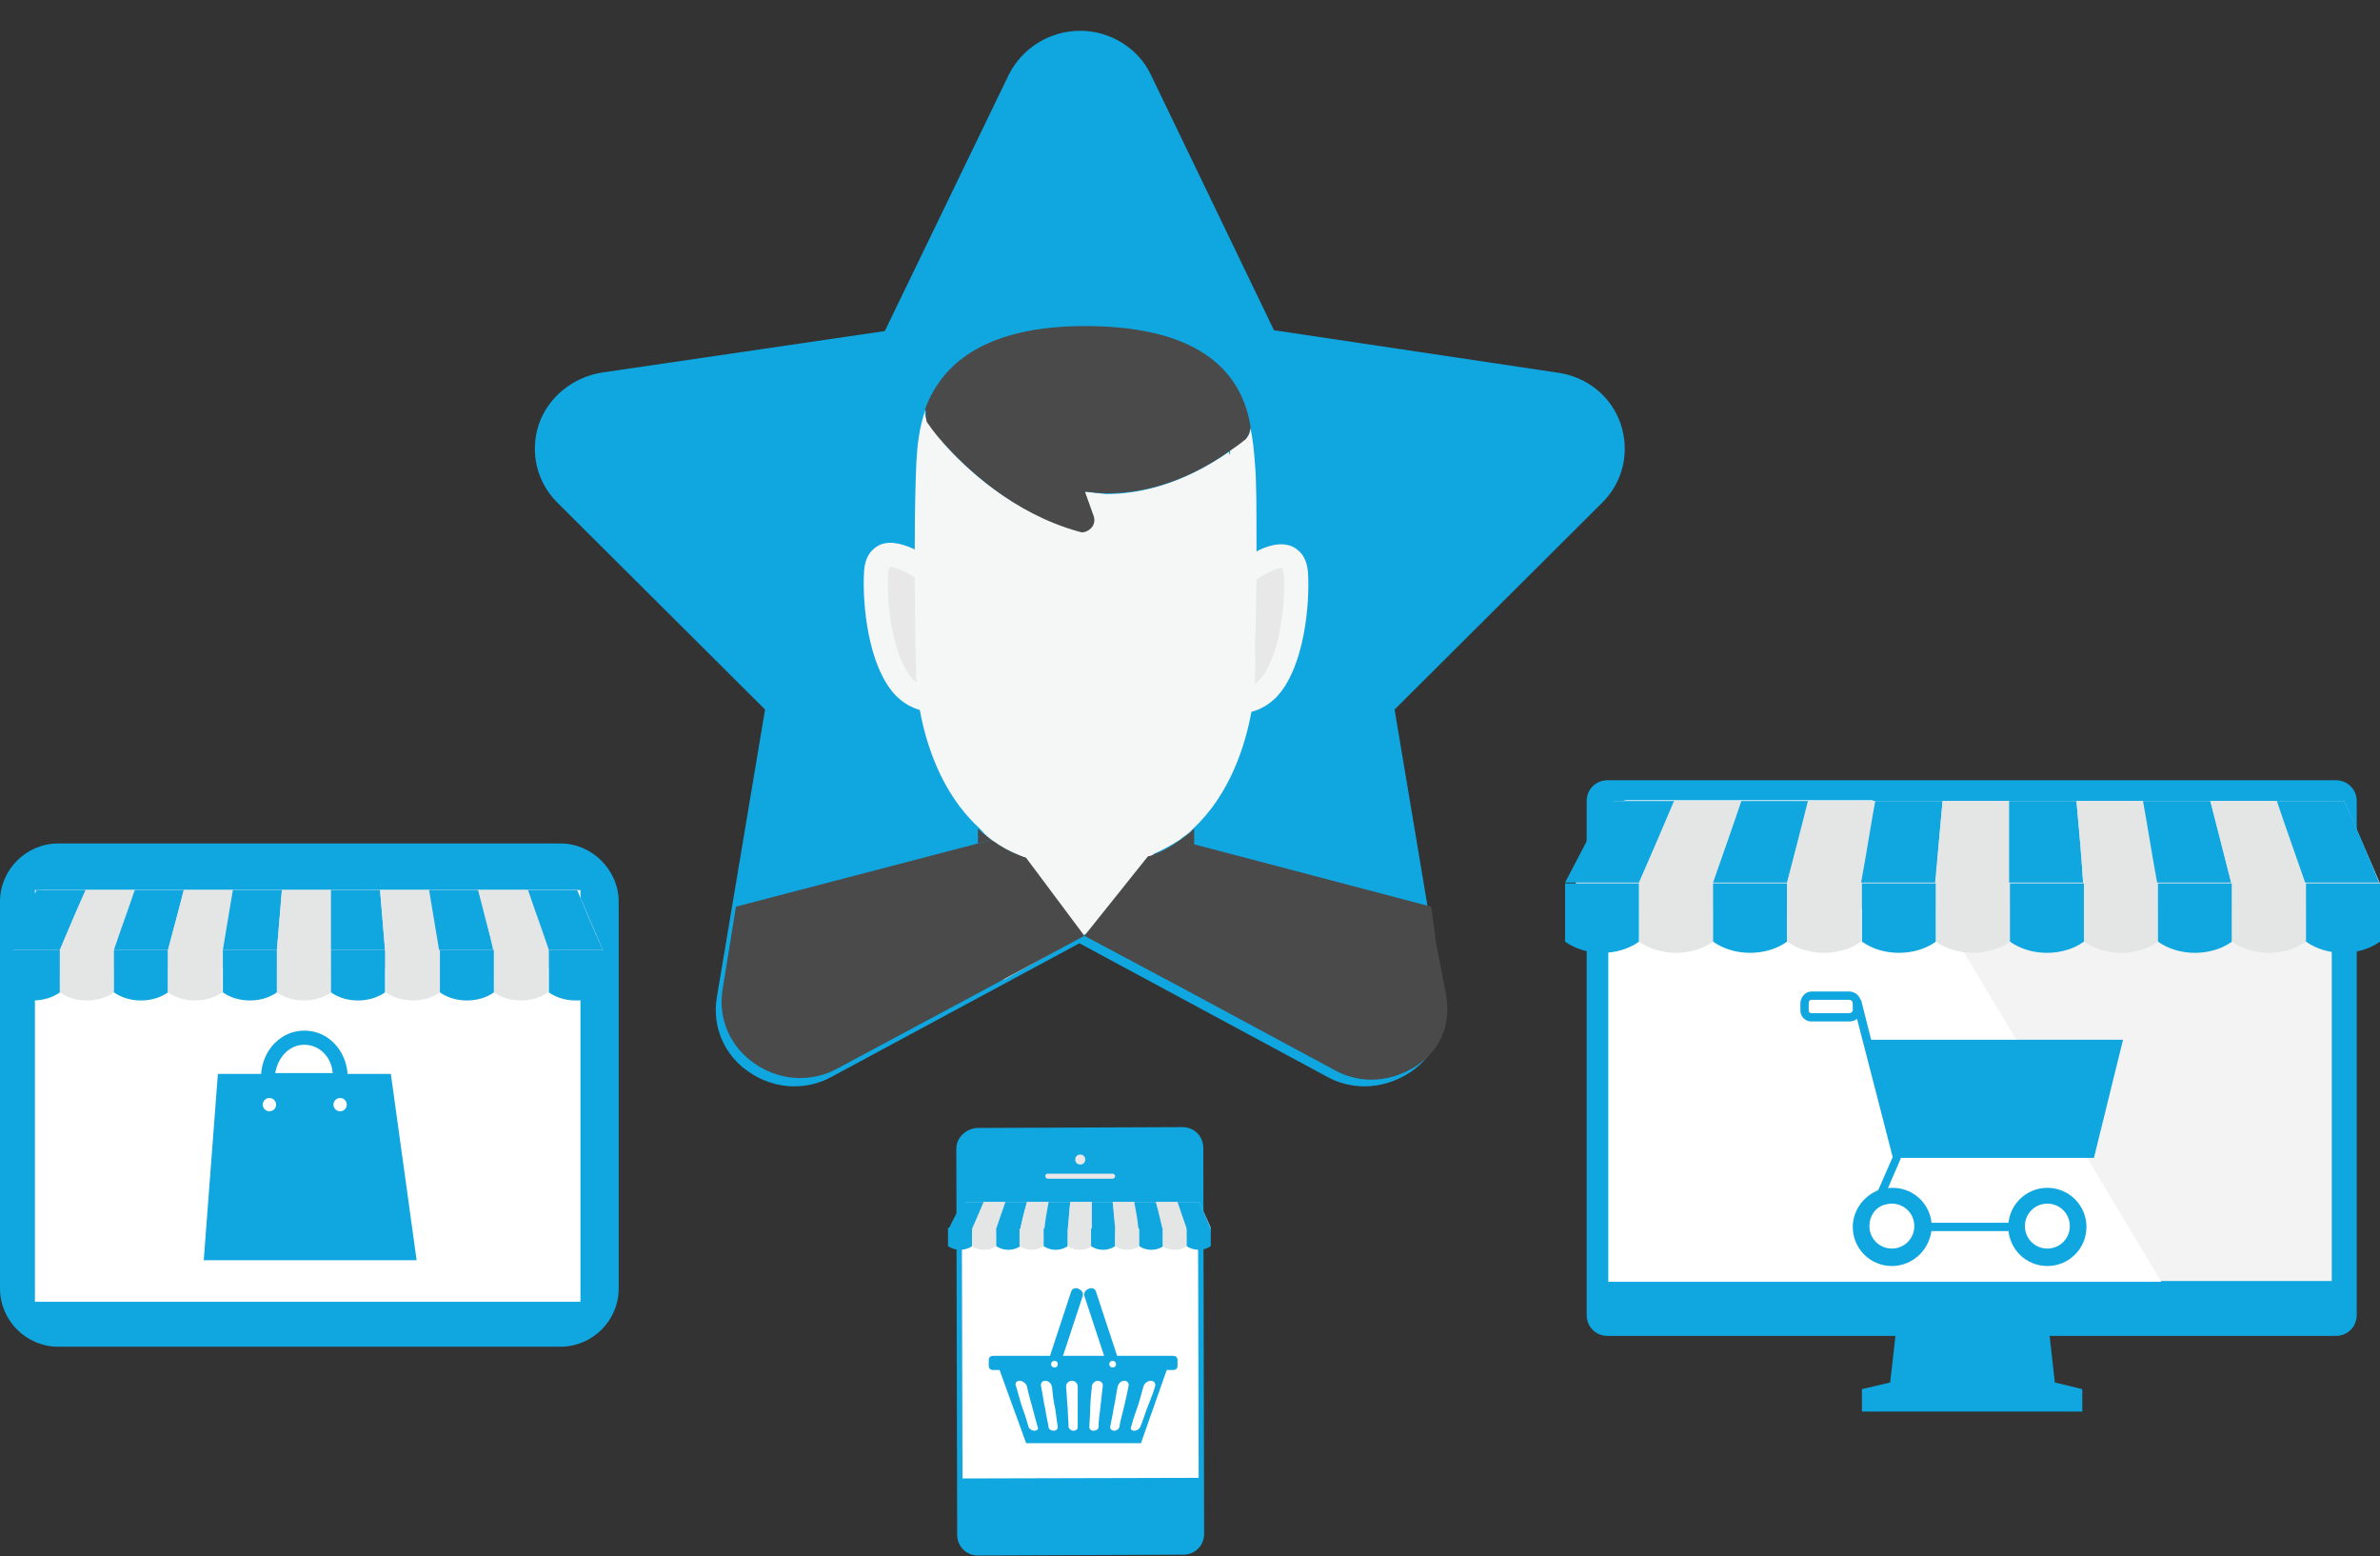 <?xml version="1.0" encoding="utf-8"?>
<!-- Generator: Adobe Illustrator 19.1.0, SVG Export Plug-In . SVG Version: 6.00 Build 0)  -->
<svg version="1.1" id="Layer_1" xmlns="http://www.w3.org/2000/svg" xmlns:xlink="http://www.w3.org/1999/xlink" x="0px" y="0px"
	 viewBox="-162 303.9 286.2 187.1" style="enable-background:new -162 303.9 286.2 187.1;" xml:space="preserve">
<rect x="-162" y="303.9" width="286.2" height="187.1" fill="#333333" stroke="none"/>
<style type="text/css">
	.st0{fill:none;stroke:#8FA53C;stroke-width:0.5;stroke-miterlimit:10;}
	.st1{fill:#10A6E0;}
	.st2{fill:#FFFFFF;}
	.st3{fill:#E7E7E7;}
	.st4{fill:#E4E5E5;}
	.st5{fill:#E8E8E8;}
	.st6{fill:#F3F3F3;}
	.st7{fill:none;}
	.st8{fill:#F5F6F6;}
	.st9{fill:#4A4A4A;}
	.st10{fill:#010101;}
</style>
<g>
	<g>
		<g>
			<circle class="st0" cx="-97.7" cy="459.6" r="0.7"/>
			<circle class="st0" cx="-99.6" cy="459.6" r="0.7"/>
			<circle class="st0" cx="-101.5" cy="459.6" r="0.7"/>
			<circle class="st0" cx="-103.4" cy="459.6" r="0.7"/>
		</g>
		<path class="st1" d="M-94.6,405.3H-155c-3.8,0-7,3.1-7,7v46.5c0,3.8,3.1,7,7,7h60.4c3.8,0,7-3.1,7-7v-46.5
			C-87.6,408.5-90.8,405.3-94.6,405.3z M-96.9,456.4h-55.8v-41.8h55.8V456.4z"/>
		<g>
			<rect x="-157.8" y="410.9" class="st2" width="65.6" height="49.5"/>
		</g>
	</g>
	<g>
		<path class="st1" d="M-115,433h-5.2c-0.2-2.8-2.3-5.2-5.2-5.2c-2.8,0-5,2.3-5.2,5.2h-5.2l-1.7,22.4h25.6L-115,433z M-125.4,429.5
			c1.9,0,3.3,1.6,3.4,3.4h-6.9C-128.6,431.1-127.3,429.5-125.4,429.5L-125.4,429.5z"/>
	</g>
	<g id="XMLID_552_">
		<polygon id="XMLID_575_" class="st3" points="-157,410.9 -160.4,417.9 -160.4,420.3 -89.9,420.3 -89.5,418.1 -92.6,410.9 		"/>
		<path id="XMLID_574_" class="st1" d="M-154.8,418.1c-2.2,0-4.4,0-6.5,0c0,1.7,0,3.4,0,5.1c1.8,1.3,4.7,1.3,6.5,0
			C-154.8,421.5-154.8,419.8-154.8,418.1z"/>
		<path id="XMLID_573_" class="st4" d="M-148.3,418.1c-2.2,0-4.4,0-6.5,0c0,1.7,0,3.4,0,5.1c1.8,1.3,4.7,1.3,6.5,0
			C-148.3,421.5-148.3,419.8-148.3,418.1z"/>
		<path id="XMLID_572_" class="st1" d="M-141.8,418.1c-2.2,0-4.4,0-6.5,0c0,1.7,0,3.4,0,5.1c1.8,1.3,4.7,1.3,6.5,0
			C-141.8,421.5-141.8,419.8-141.8,418.1z"/>
		<path id="XMLID_571_" class="st4" d="M-135.3,418.1c-2.2,0-4.4,0-6.5,0c0,1.7,0,3.4,0,5.1c1.8,1.3,4.7,1.3,6.5,0
			C-135.3,421.5-135.3,419.8-135.3,418.1z"/>
		<path id="XMLID_570_" class="st1" d="M-128.7,418.1c-2.2,0-4.4,0-6.5,0c0,1.7,0,3.4,0,5.1c1.8,1.3,4.7,1.3,6.5,0
			C-128.7,421.5-128.7,419.8-128.7,418.1z"/>
		<path id="XMLID_569_" class="st4" d="M-122.2,418.1c-2.2,0-4.4,0-6.5,0c0,1.7,0,3.4,0,5.1c1.8,1.3,4.7,1.3,6.5,0
			C-122.2,421.5-122.2,419.8-122.2,418.1z"/>
		<path id="XMLID_568_" class="st1" d="M-115.7,418.1c-2.2,0-4.4,0-6.5,0c0,1.7,0,3.4,0,5.1c1.8,1.3,4.7,1.3,6.5,0
			C-115.7,421.5-115.7,419.8-115.7,418.1z"/>
		<path id="XMLID_567_" class="st4" d="M-109.1,418.1c-2.2,0-4.4,0-6.5,0c0,1.7,0,3.4,0,5.1c1.8,1.3,4.7,1.3,6.5,0
			C-109.1,421.5-109.1,419.8-109.1,418.1z"/>
		<path id="XMLID_566_" class="st1" d="M-102.6,418.1c-2.2,0-4.4,0-6.5,0c0,1.7,0,3.4,0,5.1c1.8,1.3,4.7,1.3,6.5,0
			C-102.6,421.5-102.6,419.8-102.6,418.1z"/>
		<path id="XMLID_565_" class="st4" d="M-96.1,418.1c-2.2,0-4.4,0-6.5,0c0,1.7,0,3.4,0,5.1c1.8,1.3,4.7,1.3,6.5,0
			C-96.1,421.5-96.1,419.8-96.1,418.1z"/>
		<path id="XMLID_564_" class="st1" d="M-89.5,418.1c-2.2,0-4.4,0-6.5,0c0,1.7,0,3.4,0,5.1c1.8,1.3,4.7,1.3,6.5,0
			C-89.5,421.5-89.5,419.8-89.5,418.1z"/>
		<path id="XMLID_563_" class="st1" d="M-151.7,410.9c-2,0-3.9,0-5.9,0c-1.2,2.4-2.5,4.8-3.7,7.2c2.2,0,4.4,0,6.5,0
			C-153.8,415.7-152.8,413.3-151.7,410.9z"/>
		<path id="XMLID_562_" class="st4" d="M-145.8,410.9c-2,0-3.9,0-5.9,0c-1,2.4-2.1,4.8-3.1,7.2c2.2,0,4.4,0,6.5,0
			C-147.5,415.7-146.7,413.3-145.8,410.9z"/>
		<path id="XMLID_561_" class="st1" d="M-139.9,410.9c-2,0-3.9,0-5.9,0c-0.8,2.4-1.7,4.8-2.5,7.2c2.2,0,4.4,0,6.5,0
			C-141.2,415.7-140.5,413.3-139.9,410.9z"/>
		<path id="XMLID_560_" class="st4" d="M-134,410.9c-2,0-3.9,0-5.9,0c-0.6,2.4-1.2,4.8-1.9,7.2c2.2,0,4.4,0,6.5,0
			C-134.8,415.7-134.4,413.3-134,410.9z"/>
		<path id="XMLID_559_" class="st1" d="M-128.1,410.9c-2,0-3.9,0-5.9,0c-0.4,2.4-0.8,4.8-1.2,7.2c2.2,0,4.4,0,6.5,0
			C-128.5,415.7-128.3,413.3-128.1,410.9z"/>
		<path id="XMLID_558_" class="st4" d="M-122.2,410.9c-2,0-3.9,0-5.9,0c-0.2,2.4-0.4,4.8-0.6,7.2c2.2,0,4.4,0,6.5,0
			C-122.2,415.7-122.2,413.3-122.2,410.9z"/>
		<path id="XMLID_557_" class="st1" d="M-116.3,410.9c-2,0-3.9,0-5.9,0c0,2.4,0,4.8,0,7.2c2.2,0,4.4,0,6.5,0
			C-115.9,415.7-116.1,413.3-116.3,410.9z"/>
		<path id="XMLID_556_" class="st4" d="M-110.4,410.9c-2,0-3.9,0-5.9,0c0.2,2.4,0.4,4.8,0.6,7.2c2.2,0,4.4,0,6.5,0
			C-109.5,415.7-110,413.3-110.4,410.9z"/>
		<path id="XMLID_555_" class="st1" d="M-104.5,410.9c-2,0-3.9,0-5.9,0c0.4,2.4,0.8,4.8,1.2,7.2c2.2,0,4.4,0,6.5,0
			C-103.2,415.7-103.8,413.3-104.5,410.9z"/>
		<path id="XMLID_554_" class="st4" d="M-98.6,410.9c-2,0-3.9,0-5.9,0c0.6,2.4,1.2,4.8,1.9,7.2c2.2,0,4.4,0,6.5,0
			C-96.9,415.7-97.7,413.3-98.6,410.9z"/>
		<path id="XMLID_553_" class="st1" d="M-92.6,410.9c-2,0-3.9,0-5.9,0c0.8,2.4,1.7,4.8,2.5,7.2c2.2,0,4.4,0,6.5,0
			C-90.6,415.7-91.6,413.3-92.6,410.9z"/>
	</g>
	<circle class="st2" cx="-129.6" cy="436.7" r="0.8"/>
	<circle class="st2" cx="-121.1" cy="436.7" r="0.8"/>
</g>
<g>
	<path id="XMLID_527_" class="st1" d="M-44.5,439.5l24.7-0.1c1.4,0,2.5,1.1,2.5,2.5l0.1,46.4c0,1.4-1.1,2.5-2.5,2.5l-24.7,0.1
		c-1.4,0-2.5-1.1-2.5-2.5L-47,442C-47,440.7-45.9,439.6-44.5,439.5z"/>
	
		<rect id="XMLID_526_" x="-46.3" y="448.6" transform="matrix(1 -2.547648e-003 2.547648e-003 1 -1.185 -8.022626e-002)" class="st2" width="28.4" height="33"/>
	<circle id="XMLID_525_" class="st5" cx="-32.1" cy="443.3" r="0.6"/>
	<path id="XMLID_524_" class="st5" d="M-36,445h7.8c0.2,0,0.3,0.2,0.3,0.3l0,0c0,0.2-0.2,0.3-0.3,0.3H-36c-0.2,0-0.3-0.2-0.3-0.3
		l0,0C-36.3,445.1-36.2,445-36,445z"/>
	<g id="XMLID_489_">
		<polygon id="XMLID_523_" class="st3" points="-46,448.4 -47.5,451.4 -47.5,452.5 -16.6,452.5 -16.4,451.5 -17.8,448.4 		"/>
		<path id="XMLID_522_" class="st1" d="M-45.1,451.5c-1,0-1.9,0-2.9,0c0,0.7,0,1.5,0,2.2c0.8,0.6,2.1,0.6,2.9,0
			C-45.1,453-45.1,452.3-45.1,451.5z"/>
		<path id="XMLID_521_" class="st4" d="M-42.2,451.5c-1,0-1.9,0-2.9,0c0,0.7,0,1.5,0,2.2c0.8,0.6,2.1,0.6,2.9,0
			C-42.2,453-42.2,452.3-42.2,451.5z"/>
		<path id="XMLID_520_" class="st1" d="M-39.3,451.5c-1,0-1.9,0-2.9,0c0,0.7,0,1.5,0,2.2c0.8,0.6,2.1,0.6,2.9,0
			C-39.3,453-39.3,452.3-39.3,451.5z"/>
		<path id="XMLID_519_" class="st4" d="M-36.5,451.5c-1,0-1.9,0-2.9,0c0,0.7,0,1.5,0,2.2c0.8,0.6,2.1,0.6,2.9,0
			C-36.5,453-36.5,452.3-36.5,451.5z"/>
		<path id="XMLID_518_" class="st1" d="M-33.6,451.5c-1,0-1.9,0-2.9,0c0,0.7,0,1.5,0,2.2c0.8,0.6,2.1,0.6,2.9,0
			C-33.6,453-33.6,452.3-33.6,451.5z"/>
		<path id="XMLID_517_" class="st4" d="M-30.7,451.5c-1,0-1.9,0-2.9,0c0,0.7,0,1.5,0,2.2c0.8,0.6,2.1,0.6,2.9,0
			C-30.7,453-30.7,452.3-30.7,451.5z"/>
		<path id="XMLID_516_" class="st1" d="M-27.9,451.5c-1,0-1.9,0-2.9,0c0,0.7,0,1.5,0,2.2c0.8,0.6,2.1,0.6,2.9,0
			C-27.9,453-27.9,452.3-27.9,451.5z"/>
		<path id="XMLID_515_" class="st4" d="M-25,451.5c-1,0-1.9,0-2.9,0c0,0.7,0,1.5,0,2.2c0.8,0.6,2.1,0.6,2.9,0
			C-25,453-25,452.3-25,451.5z"/>
		<path id="XMLID_514_" class="st1" d="M-22.1,451.5c-1,0-1.9,0-2.9,0c0,0.7,0,1.5,0,2.2c0.8,0.6,2.1,0.6,2.9,0
			C-22.1,453-22.1,452.3-22.1,451.5z"/>
		<path id="XMLID_513_" class="st4" d="M-19.3,451.5c-1,0-1.9,0-2.9,0c0,0.7,0,1.5,0,2.2c0.8,0.6,2.1,0.6,2.9,0
			C-19.3,453-19.3,452.3-19.3,451.5z"/>
		<path id="XMLID_512_" class="st1" d="M-16.4,451.5c-1,0-1.9,0-2.9,0c0,0.7,0,1.5,0,2.2c0.8,0.6,2.1,0.6,2.9,0
			C-16.4,453-16.4,452.3-16.4,451.5z"/>
		<path id="XMLID_511_" class="st1" d="M-43.7,448.4c-0.9,0-1.7,0-2.6,0c-0.5,1.1-1.1,2.1-1.6,3.2c1,0,1.9,0,2.9,0
			C-44.6,450.5-44.1,449.4-43.7,448.4z"/>
		<path id="XMLID_499_" class="st4" d="M-41.1,448.4c-0.9,0-1.7,0-2.6,0c-0.5,1.1-0.9,2.1-1.4,3.2c1,0,1.9,0,2.9,0
			C-41.8,450.5-41.5,449.4-41.1,448.4z"/>
		<path id="XMLID_498_" class="st1" d="M-38.5,448.4c-0.9,0-1.7,0-2.6,0c-0.4,1.1-0.7,2.1-1.1,3.2c1,0,1.9,0,2.9,0
			C-39.1,450.5-38.8,449.4-38.5,448.4z"/>
		<path id="XMLID_497_" class="st4" d="M-35.9,448.4c-0.9,0-1.7,0-2.6,0c-0.3,1.1-0.5,2.1-0.8,3.2c1,0,1.9,0,2.9,0
			C-36.3,450.5-36.1,449.4-35.9,448.4z"/>
		<path id="XMLID_496_" class="st1" d="M-33.3,448.4c-0.9,0-1.7,0-2.6,0c-0.2,1.1-0.4,2.1-0.5,3.2c1,0,1.9,0,2.9,0
			C-33.5,450.5-33.4,449.4-33.3,448.4z"/>
		<path id="XMLID_495_" class="st4" d="M-30.7,448.4c-0.9,0-1.7,0-2.6,0c-0.1,1.1-0.2,2.1-0.3,3.2c1,0,1.9,0,2.9,0
			C-30.7,450.5-30.7,449.4-30.7,448.4z"/>
		<path id="XMLID_494_" class="st1" d="M-28.1,448.4c-0.9,0-1.7,0-2.6,0c0,1.1,0,2.1,0,3.2c1,0,1.9,0,2.9,0
			C-28,450.5-28.1,449.4-28.1,448.4z"/>
		<path id="XMLID_493_" class="st4" d="M-25.6,448.4c-0.9,0-1.7,0-2.6,0c0.1,1.1,0.2,2.1,0.3,3.2c1,0,1.9,0,2.9,0
			C-25.2,450.5-25.4,449.4-25.6,448.4z"/>
		<path id="XMLID_492_" class="st1" d="M-23,448.4c-0.9,0-1.7,0-2.6,0c0.2,1.1,0.4,2.1,0.5,3.2c1,0,1.9,0,2.9,0
			C-22.4,450.5-22.7,449.4-23,448.4z"/>
		<path id="XMLID_491_" class="st4" d="M-20.4,448.4c-0.9,0-1.7,0-2.6,0c0.3,1.1,0.5,2.1,0.8,3.2c1,0,1.9,0,2.9,0
			C-19.6,450.5-20,449.4-20.4,448.4z"/>
		<path id="XMLID_490_" class="st1" d="M-17.8,448.4c-0.9,0-1.7,0-2.6,0c0.4,1.1,0.7,2.1,1.1,3.2c1,0,1.9,0,2.9,0
			C-16.9,450.5-17.3,449.4-17.8,448.4z"/>
	</g>
	<g id="XMLID_458_">
		<path id="XMLID_465_" class="st1" d="M-38.6,477.4h13.8l3.1-8.8h0.8c0.3,0,0.5-0.2,0.5-0.5v-0.7c0-0.3-0.2-0.5-0.5-0.5h-21.7
			c-0.3,0-0.5,0.2-0.5,0.5v0.7c0,0.3,0.2,0.5,0.5,0.5h0.8L-38.6,477.4L-38.6,477.4z M-39.4,469.9L-39.4,469.9c0.4,0,0.8,0.3,0.9,0.7
			c0.2,1,0.5,1.9,0.7,2.7s0.4,1.5,0.6,2.2c0.1,0.2-0.1,0.4-0.4,0.4l0,0c-0.3,0-0.6-0.2-0.7-0.4c-0.2-0.7-0.4-1.4-0.7-2.2
			c-0.3-0.8-0.5-1.7-0.8-2.7C-40,470.2-39.8,469.9-39.4,469.9L-39.4,469.9z M-36.3,469.9L-36.3,469.9c0.4,0,0.7,0.3,0.8,0.7
			c0.1,1,0.2,1.9,0.4,2.7c0.1,0.8,0.2,1.5,0.3,2.2c0,0.2-0.2,0.4-0.5,0.4l0,0c-0.3,0-0.6-0.2-0.6-0.4c-0.1-0.7-0.3-1.4-0.4-2.2
			c-0.2-0.8-0.3-1.7-0.5-2.7C-36.9,470.2-36.7,469.9-36.3,469.9L-36.3,469.9z M-33.1,469.9L-33.1,469.9c0.4,0,0.7,0.3,0.7,0.7
			c0,1,0,1.9,0,2.7s0,1.5,0,2.2c0,0.2-0.2,0.4-0.5,0.4l0,0c-0.3,0-0.5-0.2-0.6-0.4c0-0.7-0.1-1.4-0.1-2.2c-0.1-0.8-0.1-1.7-0.2-2.7
			C-33.8,470.2-33.5,469.9-33.1,469.9L-33.1,469.9z M-30,469.9L-30,469.9c0.4,0,0.7,0.3,0.6,0.7c-0.1,1-0.2,1.9-0.3,2.7
			s-0.2,1.5-0.2,2.2c0,0.2-0.3,0.4-0.6,0.4l0,0c-0.3,0-0.5-0.2-0.5-0.4c0-0.7,0.1-1.4,0.1-2.2s0.1-1.7,0.2-2.7
			C-30.7,470.2-30.3,469.9-30,469.9L-30,469.9z M-26.8,469.9L-26.8,469.9c0.4,0,0.6,0.3,0.5,0.7c-0.2,1-0.4,1.9-0.6,2.7
			c-0.2,0.8-0.4,1.5-0.5,2.2c-0.1,0.2-0.3,0.4-0.6,0.4l0,0c-0.3,0-0.5-0.2-0.5-0.4c0.1-0.7,0.3-1.4,0.4-2.2c0.2-0.8,0.3-1.7,0.5-2.7
			C-27.5,470.2-27.2,469.9-26.8,469.9L-26.8,469.9z M-23.6,469.9L-23.6,469.9c0.4,0,0.6,0.3,0.5,0.7c-0.3,1-0.7,1.9-1,2.7
			s-0.5,1.5-0.8,2.2c-0.1,0.2-0.4,0.4-0.7,0.4l0,0c-0.3,0-0.5-0.2-0.4-0.4c0.2-0.7,0.4-1.4,0.7-2.2s0.5-1.7,0.8-2.7
			C-24.4,470.2-24,469.9-23.6,469.9z"/>
		<g id="XMLID_459_">
			<g id="XMLID_462_">
				<path id="XMLID_464_" class="st1" d="M-32.4,458.8l0.2,0.1c0.3,0.1,0.5,0.5,0.4,0.8l-2.8,8.5c-0.1,0.3-0.5,0.5-0.8,0.4l-0.2-0.1
					c-0.3-0.1-0.5-0.5-0.4-0.8l2.8-8.5C-33.1,458.8-32.7,458.7-32.4,458.8z"/>
				<path id="XMLID_463_" class="st1" d="M-31,458.8l-0.2,0.1c-0.3,0.1-0.5,0.5-0.4,0.8l2.8,8.5c0.1,0.3,0.5,0.5,0.8,0.4l0.2-0.1
					c0.3-0.1,0.5-0.5,0.4-0.8l-2.8-8.5C-30.3,458.8-30.7,458.7-31,458.8z"/>
			</g>
			<circle id="XMLID_461_" class="st2" cx="-35.2" cy="467.9" r="0.4"/>
			<circle id="XMLID_460_" class="st2" cx="-28.2" cy="467.9" r="0.4"/>
		</g>
	</g>
</g>
<g>
	<g>
		<g>
			<polygon class="st1" points="85.1,470.1 84.2,462.1 75.4,459.4 75.4,459.3 75.2,459.3 75,459.3 75,459.4 66.2,462.1 65.3,470.1 
				61.9,470.9 61.9,473.6 75,473.6 75.4,473.6 88.4,473.6 88.4,470.9 			"/>
			<path class="st1" d="M121.4,462c0,1.4-1.1,2.5-2.5,2.5H31.3c-1.4,0-2.5-1.1-2.5-2.5v-61.8c0-1.4,1.1-2.5,2.5-2.5h87.6
				c1.4,0,2.5,1.1,2.5,2.5V462z"/>
			<g>
				<path class="st1" d="M29.6,460.1v-59.9c0-1.2,0.8-2.3,1.7-2.3H119c0.9,0,1.7,1,1.7,2.3v59.9L29.6,460.1L29.6,460.1z"/>
			</g>
			<rect x="32" y="400.2" class="st6" width="86.4" height="57.7"/>
			<path class="st2" d="M33.7,400.1h29.5L97.9,458H31.4v-55C31.5,401.4,32.5,400.1,33.7,400.1z"/>
		</g>
		<g id="XMLID_528_">
			<polygon id="XMLID_551_" class="st3" points="32.2,400.2 27.5,409.8 27.5,413.1 123.6,413.1 124.2,410.1 119.9,400.2 			"/>
			<path id="XMLID_550_" class="st1" d="M35.1,410.1c-3,0-5.9,0-8.9,0c0,2.3,0,4.7,0,7c2.5,1.8,6.4,1.8,8.9,0
				C35.1,414.7,35.1,412.4,35.1,410.1z"/>
			<path id="XMLID_549_" class="st4" d="M44,410.1c-3,0-5.9,0-8.9,0c0,2.3,0,4.7,0,7c2.5,1.8,6.4,1.8,8.9,0
				C44,414.7,44,412.4,44,410.1z"/>
			<path id="XMLID_548_" class="st1" d="M52.9,410.1c-3,0-5.9,0-8.9,0c0,2.3,0,4.7,0,7c2.5,1.8,6.4,1.8,8.9,0
				C52.9,414.7,52.9,412.4,52.9,410.1z"/>
			<path id="XMLID_547_" class="st4" d="M61.8,410.1c-3,0-5.9,0-8.9,0c0,2.3,0,4.7,0,7c2.5,1.8,6.4,1.8,8.9,0
				C61.8,414.7,61.8,412.4,61.8,410.1z"/>
			<path id="XMLID_546_" class="st1" d="M70.8,410.1c-3,0-5.9,0-8.9,0c0,2.3,0,4.7,0,7c2.5,1.8,6.4,1.8,8.9,0
				C70.8,414.7,70.8,412.4,70.8,410.1z"/>
			<path id="XMLID_545_" class="st4" d="M79.7,410.1c-3,0-5.9,0-8.9,0c0,2.3,0,4.7,0,7c2.5,1.8,6.4,1.8,8.9,0
				C79.7,414.7,79.7,412.4,79.7,410.1z"/>
			<path id="XMLID_544_" class="st1" d="M88.6,410.1c-3,0-5.9,0-8.9,0c0,2.3,0,4.7,0,7c2.5,1.8,6.4,1.8,8.9,0
				C88.6,414.7,88.6,412.4,88.6,410.1z"/>
			<path id="XMLID_543_" class="st4" d="M97.5,410.1c-3,0-5.9,0-8.9,0c0,2.3,0,4.7,0,7c2.5,1.8,6.4,1.8,8.9,0
				C97.5,414.7,97.5,412.4,97.5,410.1z"/>
			<path id="XMLID_542_" class="st1" d="M106.4,410.1c-3,0-5.9,0-8.9,0c0,2.3,0,4.7,0,7c2.5,1.8,6.4,1.8,8.9,0
				C106.4,414.7,106.4,412.4,106.4,410.1z"/>
			<path id="XMLID_541_" class="st4" d="M115.3,410.1c-3,0-5.9,0-8.9,0c0,2.3,0,4.7,0,7c2.5,1.8,6.4,1.8,8.9,0
				C115.3,414.7,115.3,412.4,115.3,410.1z"/>
			<path id="XMLID_540_" class="st1" d="M124.2,410.1c-3,0-5.9,0-8.9,0c0,2.3,0,4.7,0,7c2.5,1.8,6.4,1.8,8.9,0
				C124.2,414.7,124.2,412.4,124.2,410.1z"/>
			<path id="XMLID_539_" class="st1" d="M39.4,400.2c-2.7,0-5.4,0-8.1,0c-1.7,3.3-3.4,6.6-5.1,9.8c3,0,5.9,0,8.9,0
				C36.5,406.8,38,403.5,39.4,400.2z"/>
			<path id="XMLID_538_" class="st4" d="M47.4,400.2c-2.7,0-5.4,0-8.1,0c-1.4,3.3-2.8,6.6-4.2,9.8c3,0,5.9,0,8.9,0
				C45.2,406.8,46.3,403.5,47.4,400.2z"/>
			<path id="XMLID_537_" class="st1" d="M55.5,400.2c-2.7,0-5.4,0-8.1,0c-1.1,3.3-2.3,6.6-3.4,9.8c3,0,5.9,0,8.9,0
				C53.8,406.8,54.6,403.5,55.5,400.2z"/>
			<path id="XMLID_536_" class="st4" d="M63.5,400.2c-2.7,0-5.4,0-8.1,0c-0.8,3.3-1.7,6.6-2.5,9.8c3,0,5.9,0,8.9,0
				C62.4,406.8,63,403.5,63.5,400.2z"/>
			<path id="XMLID_535_" class="st1" d="M71.6,400.2c-2.7,0-5.4,0-8.1,0c-0.6,3.3-1.1,6.6-1.7,9.8c3,0,5.9,0,8.9,0
				C71,406.8,71.3,403.5,71.6,400.2z"/>
			<path id="XMLID_534_" class="st4" d="M79.7,400.2c-2.7,0-5.4,0-8.1,0c-0.3,3.3-0.6,6.6-0.8,9.8c3,0,5.9,0,8.9,0
				C79.7,406.8,79.7,403.5,79.7,400.2z"/>
			<path id="XMLID_533_" class="st1" d="M87.7,400.2c-2.7,0-5.4,0-8.1,0c0,3.3,0,6.6,0,9.8c3,0,5.9,0,8.9,0
				C88.3,406.8,88,403.5,87.7,400.2z"/>
			<path id="XMLID_532_" class="st4" d="M95.8,400.2c-2.7,0-5.4,0-8.1,0c0.3,3.3,0.6,6.6,0.8,9.8c3,0,5.9,0,8.9,0
				C96.9,406.8,96.3,403.5,95.8,400.2z"/>
			<path id="XMLID_531_" class="st1" d="M103.8,400.2c-2.7,0-5.4,0-8.1,0c0.6,3.3,1.1,6.6,1.7,9.8c3,0,5.9,0,8.9,0
				C105.5,406.8,104.7,403.5,103.8,400.2z"/>
			<path id="XMLID_530_" class="st4" d="M111.9,400.2c-2.7,0-5.4,0-8.1,0c0.8,3.3,1.7,6.6,2.5,9.8c3,0,5.9,0,8.9,0
				C114.1,406.8,113,403.5,111.9,400.2z"/>
			<path id="XMLID_529_" class="st1" d="M119.9,400.2c-2.7,0-5.4,0-8.1,0c1.1,3.3,2.3,6.6,3.4,9.8c3,0,5.9,0,8.9,0
				C122.8,406.8,121.4,403.5,119.9,400.2z"/>
		</g>
	</g>
	<g>
		<g id="XMLID_576_">
			<g>
				<polygon class="st1" points="93.3,428.9 89.8,443.1 66.1,443.1 62.5,428.9 				"/>
			</g>
			<g>
				<g>
					<rect x="69.2" y="450.9" class="st1" width="11.3" height="1"/>
				</g>
				<g>
					<polygon class="st1" points="64.4,448.2 63.5,447.8 65.6,443 60.8,424.4 61.8,424.1 66.6,443.1 					"/>
				</g>
				<g>
					<path class="st1" d="M60.4,426.7h-4.6c-0.7,0-1.3-0.6-1.3-1.3v-0.9c0-0.7,0.6-1.4,1.3-1.4h4.6c0.7,0,1.4,0.6,1.4,1.4v0.9
						C61.8,426.1,61.2,426.7,60.4,426.7z M55.8,424.1c-0.2,0-0.3,0.2-0.3,0.4v0.9c0,0.2,0.2,0.3,0.3,0.3h4.6c0.2,0,0.4-0.2,0.4-0.3
						v-0.9c0-0.2-0.2-0.4-0.4-0.4H55.8z"/>
				</g>
				<g>
					<path class="st1" d="M65.5,456.1c-2.6,0-4.7-2.1-4.7-4.7c0-1.8,1.1-3.5,2.8-4.3c0.6-0.3,1.3-0.4,2-0.4c2.6,0,4.7,2.1,4.7,4.7
						C70.2,454,68.1,456.1,65.5,456.1z M65.5,448.6c-0.4,0-0.8,0.1-1.1,0.2c-1,0.4-1.6,1.4-1.6,2.5c0,1.5,1.2,2.7,2.7,2.7
						s2.7-1.2,2.7-2.7C68.2,449.8,67,448.6,65.5,448.6z"/>
				</g>
				<g>
					<path class="st1" d="M84.2,456.1c-2.6,0-4.7-2.1-4.7-4.7s2.1-4.7,4.7-4.7c2.6,0,4.7,2.1,4.7,4.7S86.8,456.1,84.2,456.1z
						 M84.2,448.6c-1.5,0-2.7,1.2-2.7,2.7s1.2,2.7,2.7,2.7s2.7-1.2,2.7-2.7S85.7,448.6,84.2,448.6z"/>
				</g>
			</g>
		</g>
	</g>
</g>
<g>
	<g>
		<g>
			<g>
				<g>
					<g>
						<path class="st1" d="M32.9,354.9c-1.1-3.3-4-5.7-7.6-6.2l-34.1-5.1l-14.8-30.7c-1.5-3.2-4.9-5.3-8.5-5.3c-3.7,0-7,2.1-8.6,5.3
							l-14.9,30.8l-34.1,5c-3.5,0.6-6.4,3-7.5,6.2c-1.1,3.3-0.3,6.9,2.2,9.4l25,24.9l-5.8,34.6c-0.6,3.5,0.9,7,3.9,9
							c1.6,1.1,3.5,1.7,5.4,1.7c1.6,0,3.2-0.4,4.6-1.2l29.7-16l29.7,16c1.4,0.8,3,1.2,4.6,1.2c1.9,0,3.8-0.6,5.5-1.7
							c3-2,4.5-5.5,3.9-9l-5.8-34.6l25-24.9C33.2,361.8,34,358.2,32.9,354.9L32.9,354.9z M32.9,354.9c-1.1-3.3-4-5.7-7.6-6.2
							l-34.1-5.1l-14.8-30.7c-1.5-3.2-4.9-5.3-8.5-5.3c-3.7,0-7,2.1-8.6,5.3l-14.9,30.8l-34.1,5c-3.5,0.6-6.4,3-7.5,6.2
							c-1.1,3.3-0.3,6.9,2.2,9.4l25,24.9l-5.8,34.6c-0.6,3.5,0.9,7,3.9,9c1.6,1.1,3.5,1.7,5.4,1.7c1.6,0,3.2-0.4,4.6-1.2l29.7-16
							l29.7,16c1.4,0.8,3,1.2,4.6,1.2c1.9,0,3.8-0.6,5.5-1.7c3-2,4.5-5.5,3.9-9l-5.8-34.6l25-24.9C33.2,361.8,34,358.2,32.9,354.9
							L32.9,354.9z"/>
					</g>
				</g>
			</g>
		</g>
	</g>
	<g>
		<path class="st7" d="M33.6,353.9c-1.1-3.3-4-5.7-7.6-6.2l-34.1-5.1l-14.8-30.7c-1.6-3.2-4.9-5.3-8.6-5.3c-3.7,0-7,2.1-8.6,5.3
			l-14.8,30.8l-34.1,5c-3.5,0.5-6.4,2.9-7.6,6.2c-1.1,3.3-0.3,6.9,2.2,9.4l25,24.9l-4.1,24.7l29.1-7.6v-1.8c-4-4.2-6.4-10.2-7-14.1
			c-1.1-0.3-2.2-0.9-3.1-1.8c-3.4-3.6-4-11.3-3.8-14.8c0.1-2.1,1.1-2.9,1.9-3.3c1.4-0.6,3.1-0.1,4.5,0.7c0-4.9,0-8.5,0.2-10.6
			c0.1-1.7,0.3-4,1.1-6.3l0,0l0,0c2.4-6.7,8.9-10.1,19.3-10.1c11.4,0,17.9,3.9,19.8,12l0,0l0,0c0.4,1.6,0.5,3.2,0.6,4.4
			c0.1,2.1,0.2,5.6,0.2,10.6c1.4-0.7,3.1-1.3,4.5-0.7c0.8,0.4,1.8,1.2,1.9,3.3c0.2,3.5-0.4,11.2-3.8,14.8c-0.9,1-1.9,1.6-3.1,1.8
			c-0.7,3.9-2,9.9-7,14.1v1.8l29,7.6l-4.2-24.7l25-24.9C33.9,360.8,34.7,357.2,33.6,353.9z"/>
		<path class="st5" d="M-7.4,372.7c0-0.6-0.2-0.8-0.2-0.8c-0.4-0.2-2.1,0.5-3.4,1.6c0,6.7-0.2,12.7-0.2,12.7s0,0.1,0,0.3
			c0.2-0.1,0.4-0.3,0.6-0.5C-7.8,383.2-7.2,376.3-7.4,372.7z"/>
		<path class="st8" d="M-24,406.4c-2.2,0.9-4.7,1.3-7.4,1.3c-2.7,0-5.2-0.5-7.4-1.3l-2.5,0.7v14.6l10-5.6l10,5.6v-14.6L-24,406.4z"
			/>
		<path class="st5" d="M-55.3,371.5c0,0-0.1,0.2-0.2,0.9c-0.2,3.8,0.5,10.7,3.2,13.6c0.2,0.2,0.4,0.4,0.6,0.5c0-0.2,0-0.3,0-0.3
			s-0.1-6.2-0.2-13.1C-53.3,372-54.9,371.3-55.3,371.5z"/>
		<path class="st8" d="M-51.6,386.1c-0.2-0.1-0.4-0.3-0.6-0.5c-2.5-2.7-3.2-9.2-3-12.7c0-0.6,0.2-0.8,0.2-0.8
			c0.4-0.2,1.9,0.5,3.3,1.4c0-0.2,0-0.5,0-0.7c0-0.9,0-1.8,0-2.7c-1.4-0.7-3.1-1.3-4.5-0.7c-0.8,0.4-1.8,1.2-1.9,3.3
			c-0.2,3.6,0.4,11.2,3.8,14.8c0.9,0.9,1.9,1.5,3.1,1.8c-0.1-0.4-0.1-0.8-0.2-1.1C-51.5,387.3-51.5,386.5-51.6,386.1z"/>
		<path class="st8" d="M-11.1,372.9c0,0.3,0,0.5,0,0.8c1.3-0.9,2.8-1.6,3.3-1.5c0,0,0.1,0.2,0.2,0.8c0.2,3.5-0.5,10-3,12.7
			c-0.2,0.2-0.4,0.4-0.6,0.5c0,0.4-0.1,1.2-0.2,2.2c-0.1,0.3-0.1,0.7-0.2,1.1c1.2-0.3,2.2-0.9,3.1-1.8c3.4-3.6,4-11.3,3.8-14.8
			c-0.1-2.1-1.1-2.9-1.9-3.3c-1.4-0.6-3.1-0.1-4.5,0.7C-11.1,371.1-11.1,372-11.1,372.9z"/>
		<g>
			<path class="st9" d="M-43.9,404c-0.2-0.2-0.3-0.3-0.5-0.5v1.8l1.7-0.4C-43.1,404.6-43.5,404.3-43.9,404z"/>
			<path class="st9" d="M-31.6,416.4l-7.1-9.5h-0.2c-0.2-0.1-0.3-0.1-0.5-0.2c-1.1-0.4-2.3-1.1-3.3-1.8l-1.7,0.4l-29.1,7.6L-74,416
				l-1.1,6.8c-0.6,3.5,0.9,7,3.9,9c1.6,1.1,3.5,1.7,5.4,1.7c1.6,0,3.2-0.4,4.6-1.2l16.8-9c0,0,0,0,0,0L-31.6,416.4z"/>
		</g>
		<path class="st9" d="M11.9,423.5l-1.3-6.7l0-0.3l-0.5-3.6l-28.5-7.5v-1.9c-0.2,0.2-0.3,0.3-0.5,0.5c-0.4,0.3-0.8,0.6-1.2,0.9
			c-1.1,0.8-2.2,1.4-3.4,1.8c-0.1,0.1-0.2,0.1-0.3,0.1l-0.1,0l-0.1,0.1c0,0,0,0,0,0l0,0l-7.6,9.5l12,6.4h0l18,9.7
			c1.4,0.8,3,1.2,4.5,1.2c1.9,0,3.8-0.6,5.5-1.7C11.3,430,12.5,427,11.9,423.5z"/>
		<path class="st8" d="M-11.1,359.5c-0.1-1.2-0.2-2.8-0.6-4.4c0.1,0.5,0,1.1-0.5,1.5c-0.7,0.5-1.3,1-1.9,1.4
			c0.1,0.6-0.1,0.8-0.1,0.2c-5.9,4.1-11.1,5.1-14.8,5.1c-0.9-0.1-1.8-0.2-2.6-0.3l1,2.8c0.2,0.5,0.1,1.1-0.3,1.5
			c-0.3,0.3-0.7,0.5-1.1,0.5c-0.1,0-0.3,0-0.4-0.1c-7.8-2.2-13.4-7.4-16.2-10.6c0-0.1,0-0.2,0-0.3c-1.2-1.3-1.8-2.3-1.9-2.4
			c-0.3-0.4-0.3-0.9-0.2-1.3c-0.8,2.3-1,4.5-1.1,6.3c-0.1,2.1-0.2,5.6-0.2,10.6c0,0.9,0,1.8,0,2.7c0,0.2,0,0.5,0,0.7
			c0,6.4,0.2,12.2,0.2,12.2s0,0.1,0,0.3c0,0.4,0.1,1.2,0.2,2.2c0,0.3,0.1,0.7,0.2,1.1c0.7,3.9,2.5,9.9,7,14.1
			c0.2,0.2,0.3,0.3,0.5,0.5c0.4,0.5,0.8,0.8,1.2,1.1c1.1,0.8,2.2,1.4,3.3,1.8c0.2,0.1,0.3,0.1,0.5,0.2c2.2,0.9,4.7,1.3,7.4,1.3
			s5.2-0.5,7.4-1.3c0.1-0.1,0.3-0.1,0.5-0.2c1.2-0.5,2.3-1.1,3.4-1.8c0.4-0.3,0.8-0.6,1.2-0.9c0.2-0.2,0.3-0.3,0.5-0.5
			c4.5-4.2,6.3-10.2,7-14.1c0.1-0.4,0.1-0.8,0.2-1.1c0.1-1,0.2-1.8,0.2-2.2c0-0.2,0-0.3,0-0.3s0.1-5.8,0.2-12.2c0-0.2,0-0.5,0-0.8
			c0-0.9,0-1.8,0-2.7C-10.9,365.1-10.9,361.6-11.1,359.5z"/>
		<path class="st10" d="M-35.3,361.2c0,0.1,0,0.2,0.1,0.3C-35.3,361.4-35.3,361.3-35.3,361.2z"/>
		<path class="st10" d="M-34,359.5c-0.1,0-0.2,0-0.2,0C-34.2,359.5-34.1,359.5-34,359.5z"/>
		<path class="st10" d="M-35.3,360.5C-35.3,360.5-35.2,360.4-35.3,360.5C-35.2,360.4-35.2,360.4-35.3,360.5L-35.3,360.5z"/>
		<path class="st10" d="M-35.3,361c0-0.1,0-0.2,0-0.3C-35.3,360.8-35.3,360.9-35.3,361z"/>
		<path class="st10" d="M-33.4,359.6c-0.1,0-0.2-0.1-0.3-0.1C-33.6,359.5-33.5,359.6-33.4,359.6z"/>
		<path class="st10" d="M-34.5,359.7c-0.1,0-0.2,0.1-0.3,0.2C-34.7,359.8-34.6,359.7-34.5,359.7z"/>
		<path class="st9" d="M-11.6,355.3c-1.3-8.4-8.5-12.2-19.9-12.2c-10.4,0-16.9,3.4-19.3,10.1c0.3-0.2,0,1.1,0.3,1.5
			c0.1,0.1,0.7,1.1,1.9,2.4c2.8,3.1,8.4,8.5,16.3,10.7c0.1,0,0.3,0.1,0.4,0.1c0.4,0,0.8-0.2,1.1-0.5c0.4-0.4,0.5-1,0.3-1.5l-1-2.8
			l0-0.1c0.8,0.1,1.7,0.2,2.7,0.2c3.7,0,8.9-1,14.7-5.1c0.6-0.4,1.3-0.9,1.9-1.4C-11.8,356.3-11.6,355.3-11.6,355.3z M-32.6,360.3"
			/>
	</g>
</g>
</svg>
